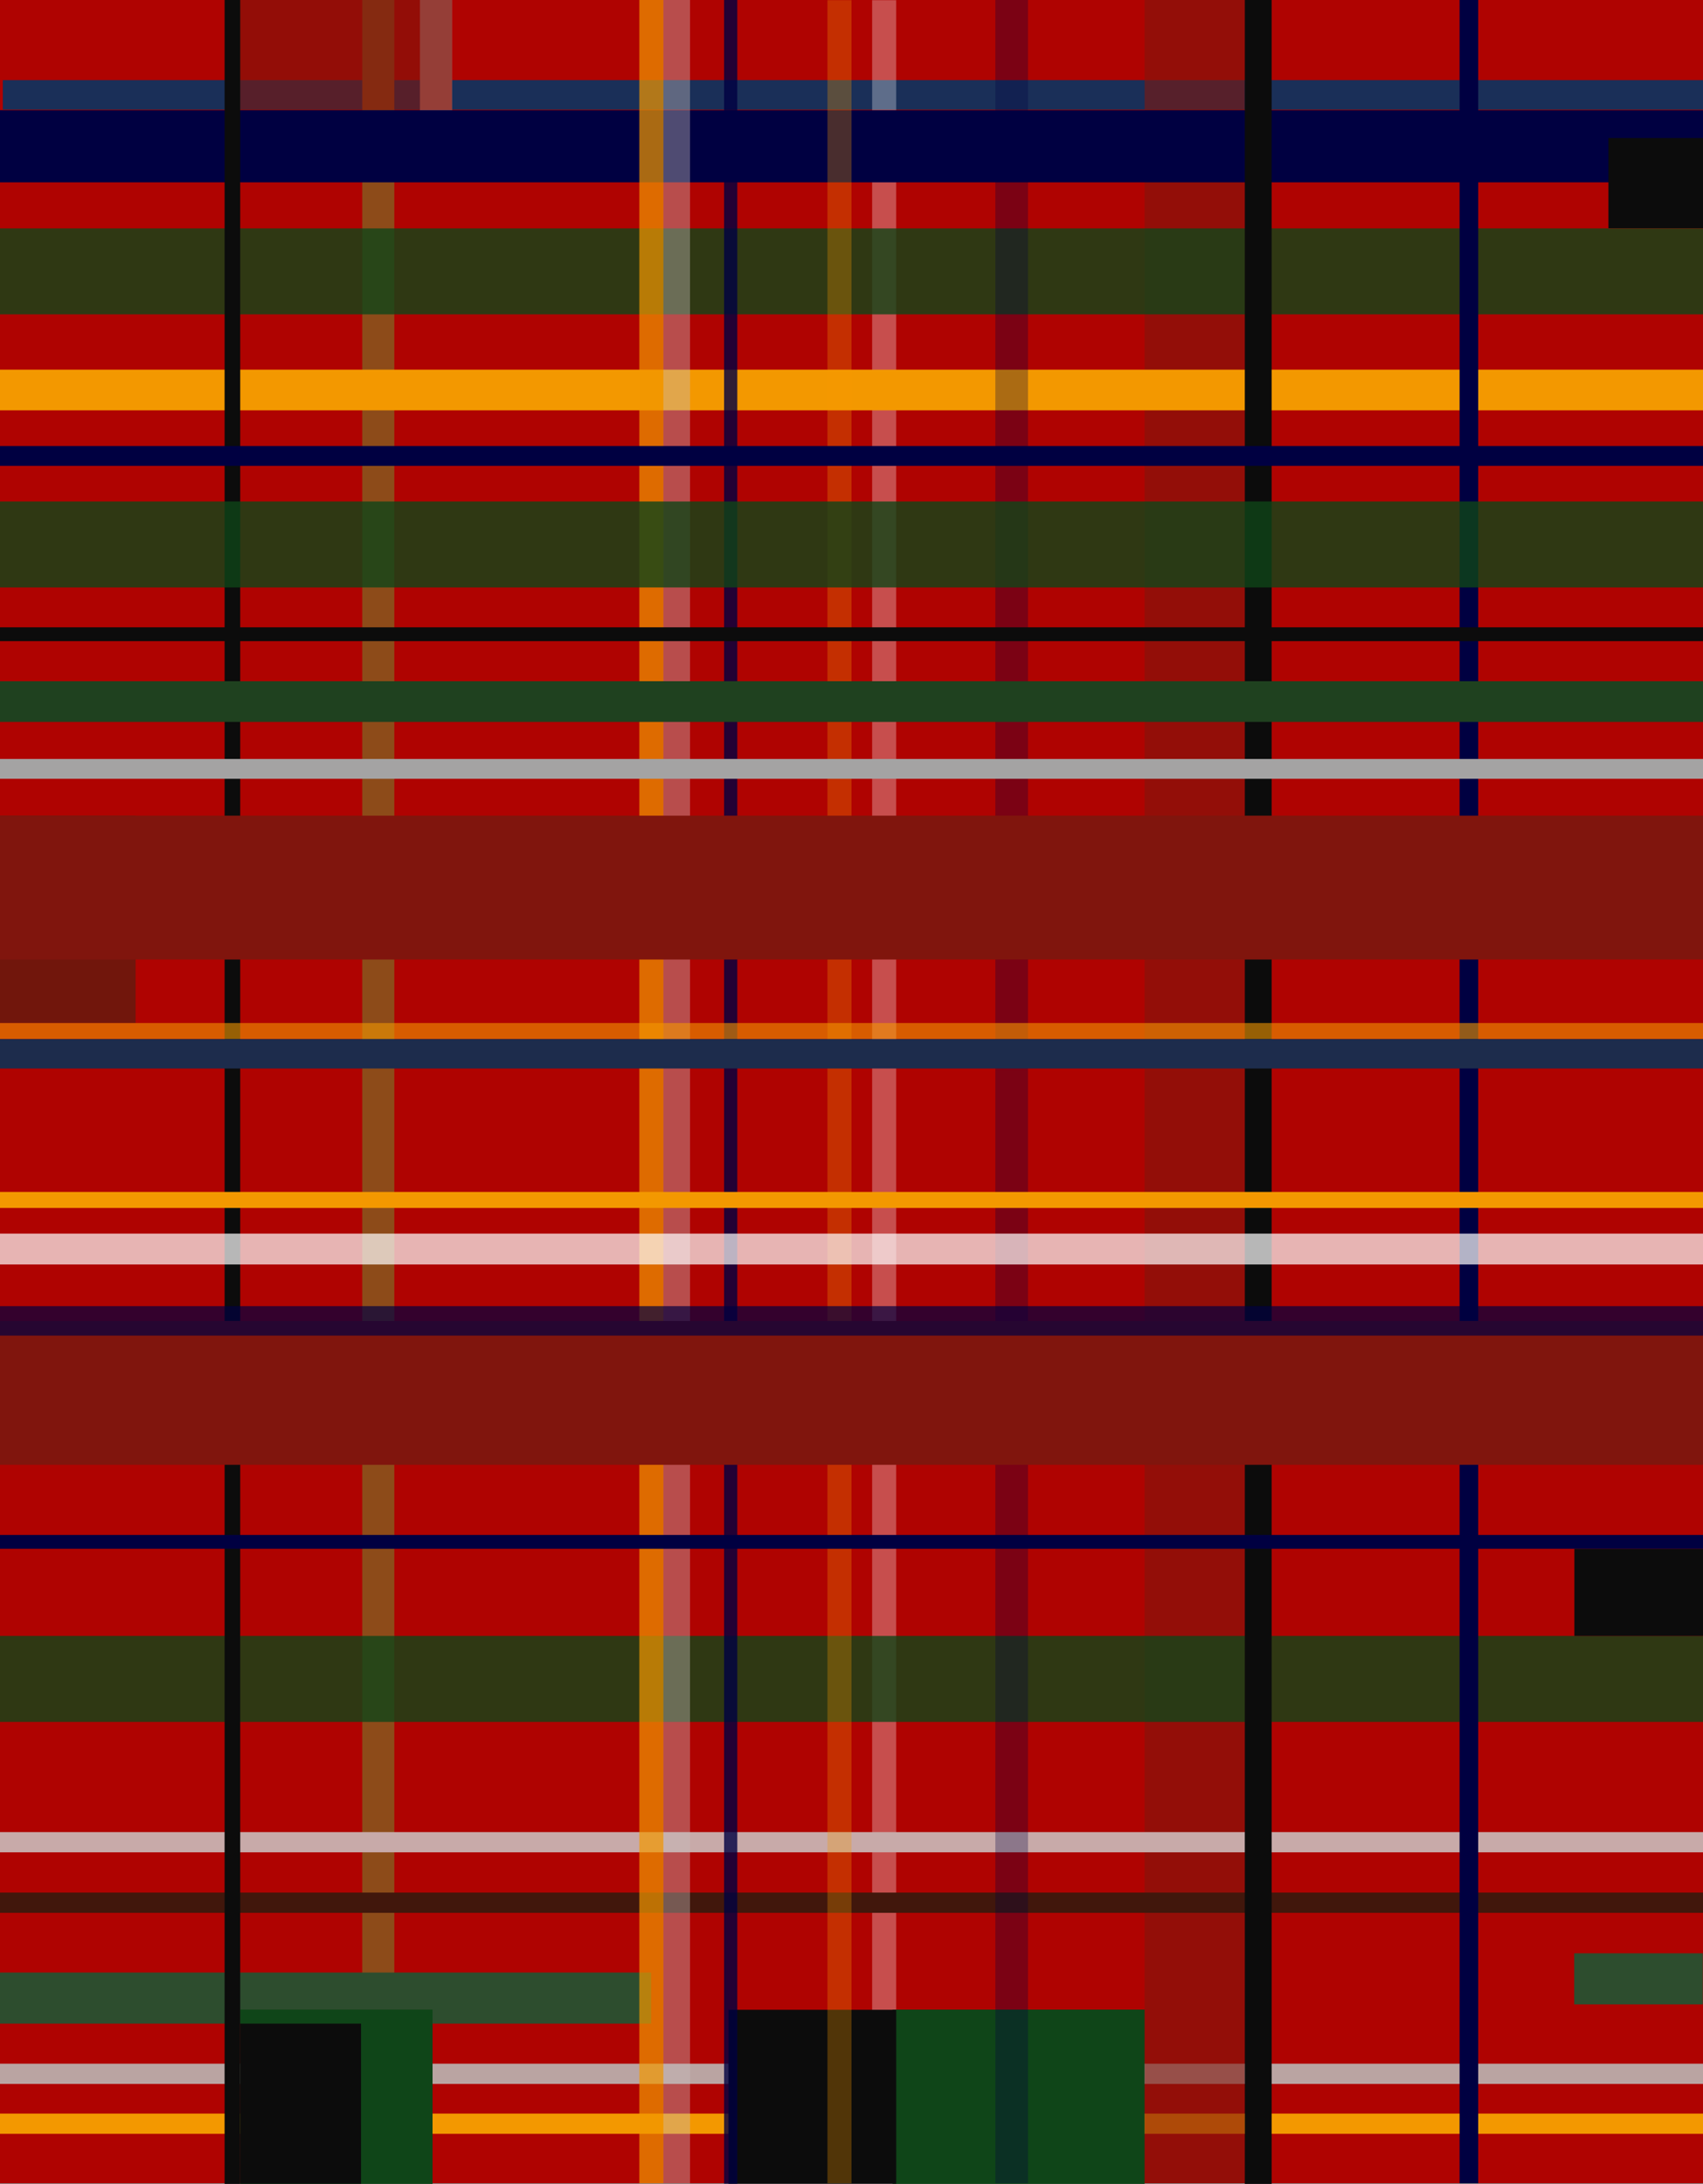 <svg width="85" height="109" viewBox="0 0 85 109" fill="none" xmlns="http://www.w3.org/2000/svg">
<rect x="0" y="0" width="85" height="109" fill="#808080" stroke="none"/>
<g clip-path="url(#clip0_5125_49070)">
<path d="M85 0H0V108.97H85V0Z" fill="#AF0301"/>
<path d="M84.99 100.04V97.49H78.57V100.04H84.99Z" fill="#2D4D2E"/>
<g style="mix-blend-mode:overlay">
<path d="M85 104.01V103H0V104.01H85Z" fill="#BAA4A2"/>
</g>
<g style="mix-blend-mode:lighten">
<path d="M85 106.5V105.49H0V106.5H85Z" fill="#F39800"/>
</g>
<g style="mix-blend-mode:color">
<path d="M85 4H0.14V5.47H85V4Z" fill="#1A2F58"/>
</g>
<path d="M19.68 0H18.08V108.97H19.68V0Z" fill="#8D4B19"/>
<path d="M22.56 0H20.96V5.96H22.56V0Z" fill="#B47C79"/>
<path opacity="0.6" d="M22.56 0H11.43V5.5H22.56V0Z" fill="#80150D"/>
<g style="mix-blend-mode:multiply" opacity="0.6">
<path d="M62.13 108.97L62.13 0L57.13 0L57.13 108.97H62.13Z" fill="#80150D"/>
</g>
<path opacity="0.3" d="M44.73 108.97L44.73 0.01L43.53 0.01L43.53 108.97H44.73Z" fill="white"/>
<path d="M6.77 51.06L6.77 40.71H1.90735e-05L1.90735e-05 51.06H6.77Z" fill="#71160C"/>
<g style="mix-blend-mode:color">
<path d="M32.5 101V98.45H0V101H32.5Z" fill="#2D4D2E"/>
</g>
<path d="M85 95.47V94.46H0V95.47H85Z" fill="#41170C"/>
<g style="mix-blend-mode:overlay">
<path d="M85 92.45V91.44H0V92.45H85Z" fill="#C8AAA9"/>
</g>
<g style="mix-blend-mode:color">
<path d="M21.59 100.3H11.99V109H21.59V100.3Z" fill="#0F4518"/>
</g>
<g style="mix-blend-mode:color">
<path d="M57.13 100.3H44.55V109H57.13V100.3Z" fill="#0F4518"/>
</g>
<path d="M18.02 108.99V101H11.99V108.99H18.02Z" fill="#0C0C0C"/>
<path d="M44.73 108.99V100.31H36.36V108.99H44.73Z" fill="#0C0C0C"/>
<g style="mix-blend-mode:lighten">
<path d="M85 18.45H0V20.48H85V18.45Z" fill="#F39800"/>
</g>
<g style="mix-blend-mode:overlay">
<path d="M85 5.5H0V9.1H85V5.5Z" fill="#000041"/>
</g>
<g style="mix-blend-mode:color" opacity="0.8">
<path d="M85 11.4H0V15.69H85V11.4Z" fill="#0F4518"/>
</g>
<path opacity="0.8" d="M85 81.65H0V85.94H85V81.65Z" fill="#0F4518"/>
<path opacity="0.4" d="M34.44 108.97L34.44 0L33.1 0L33.1 108.97H34.44Z" fill="#C7BCBC"/>
<path d="M63.47 109L63.47 0L62.13 0L62.13 109H63.47Z" fill="#0C0C0C"/>
<g style="mix-blend-mode:overlay">
<path d="M11.99 109L11.99 0L11.21 0L11.21 109H11.99Z" fill="#0C0C0C"/>
</g>
<path d="M73.78 108.97V0L72.85 0V108.97H73.78Z" fill="#000041"/>
<path d="M85 11.39V6.89H80.28V11.39H85Z" fill="#0C0C0C"/>
<path d="M85 81.65V77.3H78.58V81.65H85Z" fill="#0C0C0C"/>
<path opacity="0.7" d="M33.11 108.97L33.11 0L31.91 0L31.91 108.97H33.11Z" fill="#F39800"/>
<path opacity="0.3" d="M42.5 108.97L42.5 0.01L41.3 0.01L41.3 108.97H42.5Z" fill="#F39800"/>
<path opacity="0.8" d="M36.8 108.99L36.8 0L36.14 0L36.14 108.99H36.8Z" fill="#000041"/>
<path opacity="0.3" d="M51.31 108.97L51.31 0L49.68 0L49.68 108.97H51.31Z" fill="#000041"/>
<g style="mix-blend-mode:color" opacity="0.8">
<path d="M85 25.03H0V29.32H85V25.03Z" fill="#0F4518"/>
</g>
<path d="M85 59.49H0V60.29H85V59.49Z" fill="#F39800"/>
<path opacity="0.6" d="M85 51.06H0V51.86H85V51.06Z" fill="#F39800"/>
<g style="mix-blend-mode:color">
<path d="M85 34H0V36.03H85V34Z" fill="#1F411F"/>
</g>
<path d="M85 22.26H0V23.25H85V22.26Z" fill="#000041"/>
<g style="mix-blend-mode:overlay">
<path d="M85 37.88H0V38.87H85V37.88Z" fill="#A4A3A3"/>
</g>
<g style="mix-blend-mode:multiply">
<path d="M85 40.71H0V47.89H85V40.71Z" fill="#80150D"/>
</g>
<path opacity="0.7" d="M85 61.57H0V63.11H85V61.57Z" fill="white"/>
<path d="M85 31.31H0V32H85V31.31Z" fill="#0C0C0C"/>
<path d="M85 76.61H0V77.3H85V76.61Z" fill="#000041"/>
<g style="mix-blend-mode:multiply">
<path d="M85 65.93H0V73.11H85V65.93Z" fill="#80150D"/>
</g>
<path d="M85 51.86H0V53.33H85V51.86Z" fill="#1D2C4C"/>
<path opacity="0.7" d="M85 65.19H0V66.66H85V65.19Z" fill="#000041"/>
</g>
<defs>
<clipPath id="clip0_5125_49070">
<rect width="85" height="109" fill="white"/>
</clipPath>
</defs>
</svg>
